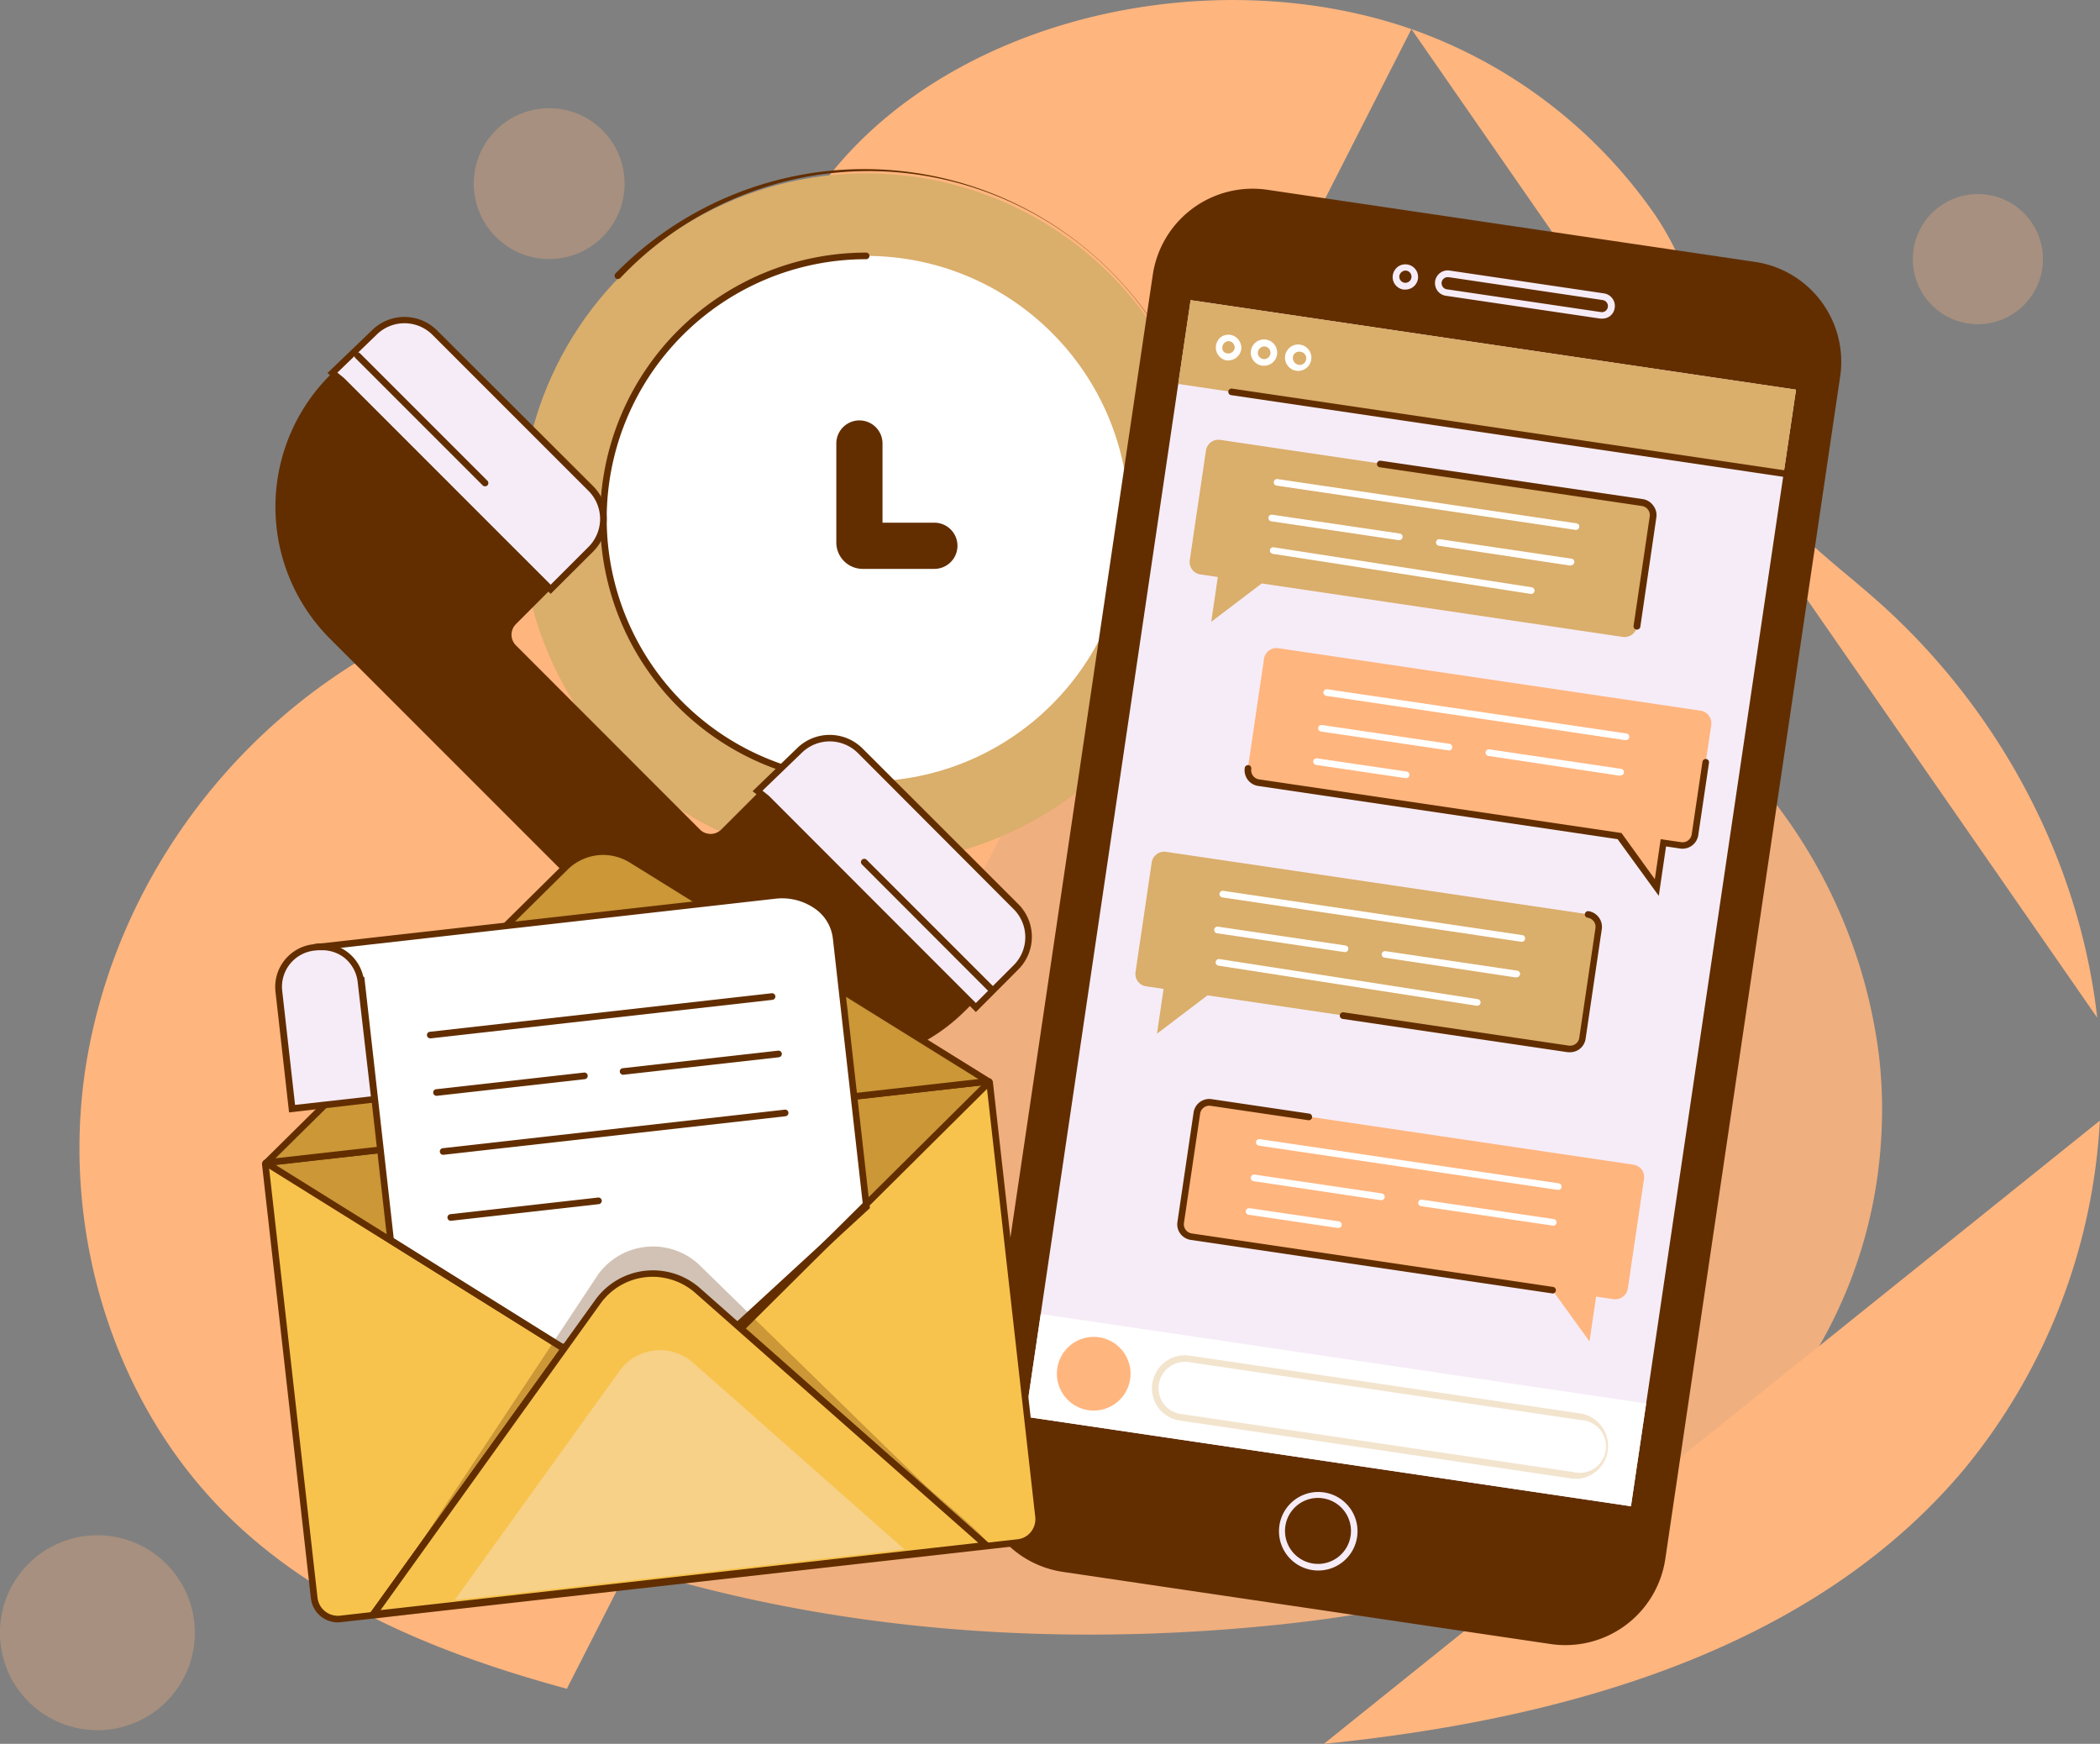 <svg xmlns="http://www.w3.org/2000/svg" viewBox="0 0 318.27 264.27"><rect x="0" y="0" width="318.27" height="264.27" fill="#808080" stroke="none"/><defs><style>.cls-1,.cls-3{fill:#ffb57e;}.cls-2{opacity:0.88;}.cls-3{opacity:0.31;}.cls-4,.cls-8{fill:#daae6b;}.cls-10,.cls-5{fill:#622e00;}.cls-6{fill:#fff;}.cls-11,.cls-7{fill:#f6ecf7;}.cls-8{opacity:0.33;}.cls-9{fill:#f7c34d;}.cls-10{opacity:0.29;}.cls-11{opacity:0.35;}</style></defs><g id="Capa_2" data-name="Capa 2"><g id="Capa_1-2" data-name="Capa 1"><path class="cls-1" d="M200.64,264.27c35.92-3.62,73.8-13.94,97-41.57a90.76,90.76,0,0,0,20.61-52.88"/><path class="cls-1" d="M213.91,4.41c-43.69-15.14-104.86,9.51-99.35,62.15q0,.28.06.81A19.16,19.16,0,0,1,95.85,87.76c-40.31.95-75,32-82.43,71.4-4.78,25.32,3,53.07,21.56,71,13.82,13.37,32.37,20.72,50.93,25.76"/><path class="cls-1" d="M317.85,154.23c-2.75-24.31-15.22-47.23-33.58-63.4-6.54-5.77-14-10.94-18.26-18.55-7.17-12.83-6.63-27.57-15.53-40.23A75.27,75.27,0,0,0,213.91,4.41"/><g class="cls-2"><path class="cls-1" d="M285.12,172.3a71.15,71.15,0,0,0-.33-12.21,79,79,0,0,0-26.3-49.67c-5.13-4.52-11-8.57-14.31-14.53-5.62-10-5.19-21.6-12.17-31.52a59,59,0,0,0-28.64-21.65c-34.23-11.86-82.15,7.45-77.83,48.69,0,.14,0,.36,0,.63a15,15,0,0,1-14.71,16c-31.58.75-58.76,25.1-64.58,55.94-3.74,19.83,2.39,41.57,16.9,55.61C74,230,88.56,235.78,103.09,239.74c29.15,7.92,59.83,9.59,89.88,6.55,28.14-2.83,57.81-10.92,76-32.57A71.12,71.12,0,0,0,285.12,172.3Z"/></g><path class="cls-3" d="M309.62,39.27a9.86,9.86,0,1,1-9.86-9.86,9.86,9.86,0,0,1,9.86,9.86"/><circle class="cls-3" cx="83.23" cy="27.83" r="11.43" transform="translate(4.7 67) rotate(-45)"/><path class="cls-3" d="M14.76,262.2a14.77,14.77,0,1,1,14.77-14.77A14.76,14.76,0,0,1,14.76,262.2"/><circle class="cls-4" cx="131.27" cy="78.6" r="52.33"/><path class="cls-5" d="M167.6,116.29a.49.49,0,0,1-.35-.15.5.5,0,0,1,0-.71A51.83,51.83,0,1,0,94,42.14a.5.5,0,0,1-.71-.71A52.83,52.83,0,1,1,168,116.14.47.47,0,0,1,167.6,116.29Z"/><circle class="cls-6" cx="131.27" cy="78.6" r="39.82"/><path class="cls-5" d="M131.27,118.92a40.32,40.32,0,1,1,0-80.64.5.5,0,0,1,0,1,39.32,39.32,0,1,0,0,78.64.51.51,0,0,1,.5.5A.5.5,0,0,1,131.27,118.92Z"/><path class="cls-5" d="M141.58,86.21H130.75a4,4,0,0,1-4-4v-15a3.5,3.5,0,0,1,7,0v12h7.86a3.5,3.5,0,0,1,0,7Z"/><path class="cls-5" d="M50,96.78l56.37,56.37a28.23,28.23,0,0,0,39.93,0l6.74-6.74a6.5,6.5,0,0,0,0-9.21l-23-23a6.52,6.52,0,0,0-9.21,0l-11.51,11.5a2.29,2.29,0,0,1-3.25,0L78.19,97.8a2.28,2.28,0,0,1,0-3.22L89.53,83.24a6.5,6.5,0,0,0,0-9.21L65.91,50.4a6.53,6.53,0,0,0-9.14-.08l-6.4,6.18A28.25,28.25,0,0,0,50,96.78Z"/><path class="cls-7" d="M51.79,57.64,83.46,89.31l1.09-1.08,5-5a6.5,6.5,0,0,0,0-9.21L65.91,50.4a6.53,6.53,0,0,0-9.14-.08l-6.4,6.18Z"/><path class="cls-5" d="M83.46,90l-32-32-1.83-1.47L56.43,50a7,7,0,0,1,9.83.09L89.89,73.67a7,7,0,0,1,0,9.92ZM51.13,56.47l1,.81L83.46,88.61l5.72-5.72a6,6,0,0,0,0-8.51L65.55,50.75a6,6,0,0,0-8.43-.07Z"/><path class="cls-7" d="M116.22,121l31.68,31.67,1.08-1.08,5-5a6.52,6.52,0,0,0,0-9.21l-23.63-23.63a6.51,6.51,0,0,0-9.13-.08l-6.4,6.18Z"/><path class="cls-5" d="M147.9,153.37l-32-32-1.84-1.47,6.81-6.58a7.06,7.06,0,0,1,9.84.09L154.32,137a7,7,0,0,1,0,9.93Zm-32.34-33.55,1,.81L147.9,152l5.72-5.72a6,6,0,0,0,0-8.51L130,114.1a6.05,6.05,0,0,0-8.43-.07Z"/><line class="cls-7" x1="54.21" y1="53.9" x2="73.51" y2="73.2"/><path class="cls-5" d="M73.51,73.7a.52.52,0,0,1-.35-.14l-19.3-19.3a.5.5,0,0,1,.71-.71l19.3,19.3a.51.51,0,0,1,0,.71A.54.54,0,0,1,73.51,73.7Z"/><line class="cls-7" x1="130.98" y1="130.67" x2="150.28" y2="149.98"/><path class="cls-5" d="M150.28,150.47a.49.49,0,0,1-.35-.14L130.63,131a.5.5,0,0,1,0-.71.51.51,0,0,1,.71,0l19.3,19.3a.51.51,0,0,1,0,.71A.5.5,0,0,1,150.28,150.47Z"/><path class="cls-5" d="M235,249.14l-73.9-10.93a15.3,15.3,0,0,1-12.89-17.37l26.5-179.18a15.3,15.3,0,0,1,17.37-12.9L266,39.69a15.3,15.3,0,0,1,12.89,17.37l-26.5,179.18A15.31,15.31,0,0,1,235,249.14Z"/><rect class="cls-7" x="128.3" y="90.51" width="171.05" height="92.75" transform="translate(47.13 328.38) rotate(-81.59)"/><rect class="cls-4" x="218.98" y="12.25" width="12.84" height="92.75" transform="translate(134.42 273.02) rotate(-81.59)"/><path class="cls-7" d="M199.76,238a5.3,5.3,0,0,1-.88-.07,5.95,5.95,0,1,1,.88.07Zm0-11a5,5,0,1,0,4.94,5.72,5,5,0,0,0-4.2-5.66A4.71,4.71,0,0,0,199.75,227Z"/><path class="cls-7" d="M213,43.88a1.33,1.33,0,0,1-.28,0,1.91,1.91,0,0,1-1.63-2.18,2,2,0,0,1,.76-1.27,1.91,1.91,0,0,1,1.43-.35,1.92,1.92,0,0,1,1.62,2.18h0A1.92,1.92,0,0,1,213,43.88ZM213,41a1,1,0,0,0-.92.79,1,1,0,0,0,.17.69,1,1,0,0,0,.61.37.94.94,0,0,0,.69-.18.86.86,0,0,0,.36-.6h0a.89.89,0,0,0-.17-.69.93.93,0,0,0-.61-.37Z"/><path class="cls-7" d="M242.82,48.28a1.46,1.46,0,0,1-.29,0l-23.4-3.46a1.93,1.93,0,0,1-1.27-.76,2,2,0,0,1-.36-1.43A1.93,1.93,0,0,1,219.69,41l23.41,3.46a1.92,1.92,0,0,1,1.26.76,1.88,1.88,0,0,1,.36,1.43A1.84,1.84,0,0,1,244,47.9,1.88,1.88,0,0,1,242.82,48.28ZM219.41,42a.93.93,0,0,0-.92.79,1,1,0,0,0,.18.69.9.9,0,0,0,.6.36l23.41,3.46a.91.91,0,0,0,1-.78.87.87,0,0,0-.17-.68.93.93,0,0,0-.61-.37L219.54,42Z"/><path class="cls-1" d="M247.56,176.5l-64-9.47a1.91,1.91,0,0,0-2.16,1.61l-2.46,16.6a1.91,1.91,0,0,0,1.61,2.17l54.72,8.09,5.63,7.78,1-6.79,2.64.39a1.92,1.92,0,0,0,2.17-1.61l2.45-16.61A1.89,1.89,0,0,0,247.56,176.5Z"/><path class="cls-5" d="M235.27,196h-.08l-54.72-8.1a2.42,2.42,0,0,1-1.58-.94,2.38,2.38,0,0,1-.44-1.79l2.45-16.6a2.4,2.4,0,0,1,2.74-2l14.79,2.19a.5.5,0,1,1-.15,1l-14.79-2.18a1.41,1.41,0,0,0-1.6,1.18l-2.46,16.61a1.39,1.39,0,0,0,.27,1,1.37,1.37,0,0,0,.92.55l54.72,8.1a.5.5,0,0,1-.07,1Z"/><path class="cls-1" d="M257.74,107.7l-64-9.47a1.92,1.92,0,0,0-2.17,1.61l-2.45,16.6a1.9,1.9,0,0,0,1.6,2.17l54.72,8.09,5.64,7.78,1-6.8,2.65.4a1.91,1.91,0,0,0,2.16-1.61l2.46-16.61A1.91,1.91,0,0,0,257.74,107.7Z"/><path class="cls-5" d="M251.4,135.76l-6.24-8.59-54.51-8.07a2.41,2.41,0,0,1-2-2.73.51.51,0,0,1,.57-.42.5.5,0,0,1,.42.57,1.4,1.4,0,0,0,1.19,1.59l54.92,8.13,5.05,7,.89-6.07,3.14.46a1.38,1.38,0,0,0,1-.26,1.4,1.4,0,0,0,.56-.93l1.63-11a.51.51,0,0,1,.57-.42.5.5,0,0,1,.42.57l-1.63,11a2.42,2.42,0,0,1-2.74,2l-2.14-.32Z"/><path class="cls-4" d="M176.73,129.09l64,9.47a1.91,1.91,0,0,1,1.61,2.16l-2.46,16.61a1.91,1.91,0,0,1-2.16,1.61L183,150.84l-7.65,5.81,1-6.79-2.65-.39a1.9,1.9,0,0,1-1.6-2.17l2.45-16.6A1.92,1.92,0,0,1,176.73,129.09Z"/><path class="cls-5" d="M238,159.46l-.36,0-34.15-5.05a.5.5,0,1,1,.14-1l34.16,5.05a1.43,1.43,0,0,0,1-.26,1.38,1.38,0,0,0,.56-.92l2.45-16.61a1.4,1.4,0,0,0-1.18-1.6.49.49,0,0,1-.42-.57.5.5,0,0,1,.56-.42,2.41,2.41,0,0,1,2,2.74l-2.45,16.6a2.39,2.39,0,0,1-.95,1.58A2.41,2.41,0,0,1,238,159.46Z"/><rect class="cls-6" x="194.59" y="167.33" width="15.74" height="92.75" transform="translate(-38.56 382.72) rotate(-81.59)"/><path class="cls-1" d="M171.28,209a5.58,5.58,0,1,1-4.7-6.34A5.58,5.58,0,0,1,171.28,209Z"/><path class="cls-8" d="M239,224.07a4.6,4.6,0,0,1-.74,0l-59.45-8.8a4.9,4.9,0,0,1-3.27-1.95,5,5,0,0,1,4.72-7.89l59.46,8.8a5,5,0,0,1-.72,9.89Zm-.59-1a4,4,0,1,0,1.16-7.87l-59.46-8.79a4,4,0,0,0-3.77,6.3,3.93,3.93,0,0,0,2.61,1.56Z"/><path class="cls-6" d="M186.17,54.62l-.28,0a2,2,0,0,1-.89-3.51,2,2,0,0,1,1.46-.37A2,2,0,0,1,188.11,53h0A2,2,0,0,1,186.17,54.62Zm0-2.92a1,1,0,0,0-.77,1.53,1,1,0,0,0,1.72-.43h0a1,1,0,0,0-.18-.71.93.93,0,0,0-.63-.38Z"/><path class="cls-6" d="M191.59,55.42l-.29,0a2,2,0,1,1,1.45-.37A1.91,1.91,0,0,1,191.59,55.42Zm0-2.92a1,1,0,0,0-.94.82.94.94,0,0,0,.17.71,1,1,0,0,0,.63.38.94.94,0,0,0,.71-.18,1,1,0,0,0,.38-.63h0a1,1,0,0,0-.18-.71.93.93,0,0,0-.63-.38Z"/><path class="cls-6" d="M196.89,56.2a1.32,1.32,0,0,1-.28,0,2,2,0,1,1,.28,0Zm0-2.91a.93.93,0,0,0-.57.19.92.92,0,0,0-.37.63,1,1,0,0,0,.17.71A1,1,0,1,0,197,53.3Z"/><path class="cls-5" d="M271.58,72.44h-.07L186.58,59.88a.51.51,0,0,1-.42-.57.5.5,0,0,1,.56-.42l84.93,12.56a.5.5,0,0,1-.07,1Z"/><path class="cls-6" d="M236.17,180.32h-.07l-45.31-6.7a.51.51,0,0,1-.43-.57.5.5,0,0,1,.57-.42l45.32,6.7a.5.5,0,0,1,.42.57A.51.51,0,0,1,236.17,180.32Z"/><path class="cls-6" d="M209.35,181.88h-.08L190,179a.5.5,0,0,1,.14-1l19.29,2.86a.5.5,0,0,1,.42.56A.5.5,0,0,1,209.35,181.88Z"/><path class="cls-6" d="M202.85,186.09h-.08l-13.53-2a.5.5,0,1,1,.15-1l13.53,2a.51.51,0,0,1,.42.57A.5.5,0,0,1,202.85,186.09Z"/><path class="cls-6" d="M235.37,185.73h-.07l-19.93-2.94a.51.51,0,0,1-.42-.57.49.49,0,0,1,.57-.42l19.93,2.94a.5.5,0,0,1-.08,1Z"/><path class="cls-6" d="M230.64,142.72h-.07L185.25,136a.5.5,0,0,1,.15-1l45.31,6.71a.5.5,0,0,1,.43.56A.51.51,0,0,1,230.64,142.72Z"/><path class="cls-6" d="M203.81,144.28h-.07l-19.29-2.85a.5.5,0,0,1,.15-1l19.29,2.85a.5.5,0,0,1-.08,1Z"/><path class="cls-6" d="M223.85,152.41h-.07l-39.11-6.07a.5.5,0,0,1,.15-1l39.11,6.07a.5.5,0,0,1-.08,1Z"/><path class="cls-6" d="M229.84,148.13h-.07l-19.93-3a.5.5,0,0,1-.43-.57.51.51,0,0,1,.57-.42l19.93,2.95a.5.5,0,0,1-.07,1Z"/><path class="cls-4" d="M185,66.67l64,9.47a1.91,1.91,0,0,1,1.61,2.16L248.1,94.91a1.91,1.91,0,0,1-2.16,1.61l-54.72-8.1-7.65,5.81,1-6.79-2.65-.39a1.9,1.9,0,0,1-1.6-2.17l2.45-16.6A1.92,1.92,0,0,1,185,66.67Z"/><path class="cls-5" d="M248.1,95.41H248a.5.5,0,0,1-.42-.56l2.45-16.61a1.34,1.34,0,0,0-.26-1,1.38,1.38,0,0,0-.92-.56l-39.74-5.87a.51.51,0,0,1-.42-.57.5.5,0,0,1,.57-.42L249,75.64a2.39,2.39,0,0,1,1.58,1,2.35,2.35,0,0,1,.45,1.79L248.6,95A.51.51,0,0,1,248.1,95.41Z"/><path class="cls-6" d="M238.86,80.3h-.07l-45.32-6.71a.5.5,0,0,1-.42-.57.51.51,0,0,1,.57-.42l45.31,6.71a.48.48,0,0,1,.42.56A.5.5,0,0,1,238.86,80.3Z"/><path class="cls-6" d="M212,81.86H212L192.67,79a.5.5,0,1,1,.15-1l19.29,2.85a.5.5,0,0,1-.08,1Z"/><path class="cls-6" d="M232.07,90H232l-39.11-6.07a.51.51,0,0,1-.42-.57.5.5,0,0,1,.57-.42L232.15,89a.51.51,0,0,1,.42.57A.5.5,0,0,1,232.07,90Z"/><path class="cls-6" d="M238.06,85.71H238l-19.93-3a.5.5,0,1,1,.14-1l19.93,2.95a.5.5,0,0,1-.07,1Z"/><path class="cls-6" d="M246.39,112.16h-.07L201,105.45a.5.5,0,0,1,.15-1l45.31,6.7a.5.5,0,0,1-.07,1Z"/><path class="cls-6" d="M219.56,113.71h-.07l-19.29-2.85a.51.51,0,0,1-.42-.57.5.5,0,0,1,.57-.42l19.29,2.85a.5.5,0,0,1-.08,1Z"/><path class="cls-6" d="M213.06,117.92H213l-13.54-2a.5.5,0,1,1,.15-1l13.54,2a.5.5,0,0,1-.08,1Z"/><path class="cls-6" d="M245.59,117.56h-.07l-19.93-3a.5.5,0,1,1,.14-1l19.93,2.95a.5.5,0,0,1-.07,1Z"/><path class="cls-9" d="M154.25,233.77,51.59,245.33a3.58,3.58,0,0,1-4-3.16L40.21,176.4a.19.19,0,0,1,.17-.21l109.39-12.32a.18.18,0,0,1,.21.16l7.41,65.79A3.56,3.56,0,0,1,154.25,233.77Z"/><path class="cls-5" d="M51.19,245.86a4.11,4.11,0,0,1-4.07-3.64l-7.41-65.76a.69.69,0,0,1,.61-.76l109.4-12.33a.69.69,0,0,1,.76.61l7.41,65.79a4.05,4.05,0,0,1-3.59,4.49L51.65,245.83ZM40.74,176.65l7.38,65.46a3.1,3.1,0,0,0,3.42,2.73l102.65-11.57.06.5-.06-.5a3,3,0,0,0,2.06-1.13,3.09,3.09,0,0,0,.65-2.26l-7.38-65.48Z"/><path class="cls-10" d="M149.44,233.77,56.61,245.33c-2,.23,28.77-39.2,28.55-41.17L40.21,176.4a.19.19,0,0,1,.17-.21l109.39-12.32a.18.18,0,0,1,.21.16l-37.42,37C112.78,203,151.4,233.55,149.44,233.77Z"/><path class="cls-9" d="M40.38,176.19l45.24-44.74a8.21,8.21,0,0,1,10.1-1.15l53.77,33.39a.11.11,0,0,1,0,.21L40.19,176.21"/><path class="cls-5" d="M40.25,176.71l-.09-.74-.13-.13.11-.11h0L85.26,131.1A8.71,8.71,0,0,1,96,129.87l53.77,33.4a.61.61,0,0,1,.27.65.59.59,0,0,1-.52.48ZM91.4,129.56A7.7,7.7,0,0,0,86,131.81L41.75,175.53l106.54-12L95.46,130.72A7.8,7.8,0,0,0,91.4,129.56Z"/><path class="cls-10" d="M40.38,176.19l45.24-44.74a8.21,8.21,0,0,1,10.1-1.15l53.77,33.39a.11.11,0,0,1,0,.21L40.19,176.21"/><path class="cls-9" d="M90.62,197.26l-34,47.32,92.83-10.46-43.68-38.56A10.28,10.28,0,0,0,90.62,197.26Z"/><path class="cls-5" d="M55.55,245.2,90.21,197l.41.29-.41-.29a10.77,10.77,0,0,1,15.88-1.79l44.52,39.31ZM99,193.49A9.74,9.74,0,0,0,91,197.56L57.68,244l90.58-10.2-42.83-37.82A9.83,9.83,0,0,0,99,193.49Z"/><path class="cls-6" d="M45.9,143.78l71.5-8.05c4.69-.53,8.86,2.34,9.32,6.41l4.59,40.78L111.43,201.2l-26.27,3-26-16.23-4.45-39.52Z"/><path class="cls-5" d="M85,204.68,58.73,188.22l-4.45-39.49-6.81-5.63,69.88-7.87a9.67,9.67,0,0,1,6.58,1.57,7.36,7.36,0,0,1,3.28,5.28l4.63,41-20.19,18.56ZM59.67,187.63l25.6,16,25.94-2.92,19.58-18-4.57-40.54a6.4,6.4,0,0,0-2.86-4.57,8.69,8.69,0,0,0-5.9-1.4L47.58,144.1l7.64,4Z"/><path class="cls-10" d="M90.62,193.18l-34,51.4,92.83-10.46-43.68-42.64A10.27,10.27,0,0,0,90.62,193.18Z"/><path class="cls-9" d="M90.62,197.26l-34,47.32,92.83-10.46-43.68-38.56A10.28,10.28,0,0,0,90.62,197.26Z"/><path class="cls-5" d="M55.55,245.2,90.21,197l.41.29-.41-.29a10.77,10.77,0,0,1,15.88-1.79l44.52,39.31ZM99,193.49A9.74,9.74,0,0,0,91,197.56L57.68,244l90.58-10.2-42.83-37.82A9.83,9.83,0,0,0,99,193.49Z"/><path class="cls-11" d="M93.91,207.74l-25,34.74,68.17-7.68L105,206.48A7.55,7.55,0,0,0,93.91,207.74Z"/><line class="cls-9" x1="40.42" y1="176.28" x2="85.16" y2="204.16"/><rect class="cls-5" x="62.29" y="163.87" width="1" height="52.71" transform="translate(-131.86 142.91) rotate(-58.07)"/><line class="cls-9" x1="149.97" y1="163.94" x2="112.56" y2="201.07"/><rect class="cls-5" x="104.91" y="182.01" width="52.71" height="1" transform="translate(-90.48 145.5) rotate(-44.8)"/><path class="cls-7" d="M56.73,166.62,44.25,168l-2-17.81a6,6,0,0,1,5.28-6.62l.57-.07a6,6,0,0,1,6.62,5.29Z"/><path class="cls-5" d="M43.81,168.58l-2.06-18.3a6.5,6.5,0,0,1,5.72-7.18L48,143a6.48,6.48,0,0,1,7.18,5.72l2.06,18.3Zm5-24.58q-.31,0-.63,0l-.56.06a5.51,5.51,0,0,0-4.85,6.08l1.95,17.3,11.49-1.29-2-17.31a5.51,5.51,0,0,0-2-3.68A5.44,5.44,0,0,0,48.78,144Z"/><path class="cls-5" d="M65.2,157.35a.5.5,0,0,1-.49-.44.49.49,0,0,1,.44-.55l51.8-5.84a.5.5,0,1,1,.12,1l-51.81,5.84Z"/><path class="cls-5" d="M67.19,175a.5.5,0,0,1-.06-1l51.81-5.84a.5.5,0,0,1,.55.44.51.51,0,0,1-.44.56L67.24,175Z"/><path class="cls-5" d="M66.18,166.06a.5.5,0,0,1-.05-1l22.38-2.52a.5.5,0,1,1,.12,1l-22.39,2.52Z"/><path class="cls-5" d="M94.43,162.87a.49.49,0,0,1-.49-.44.48.48,0,0,1,.44-.55l23.55-2.66a.51.51,0,0,1,.56.44.51.51,0,0,1-.44.56l-23.56,2.65Z"/><path class="cls-5" d="M68.31,185a.5.5,0,0,1-.49-.44.5.5,0,0,1,.44-.56l22.38-2.52a.51.51,0,0,1,.56.44.51.51,0,0,1-.44.56L68.37,185Z"/></g></g></svg>